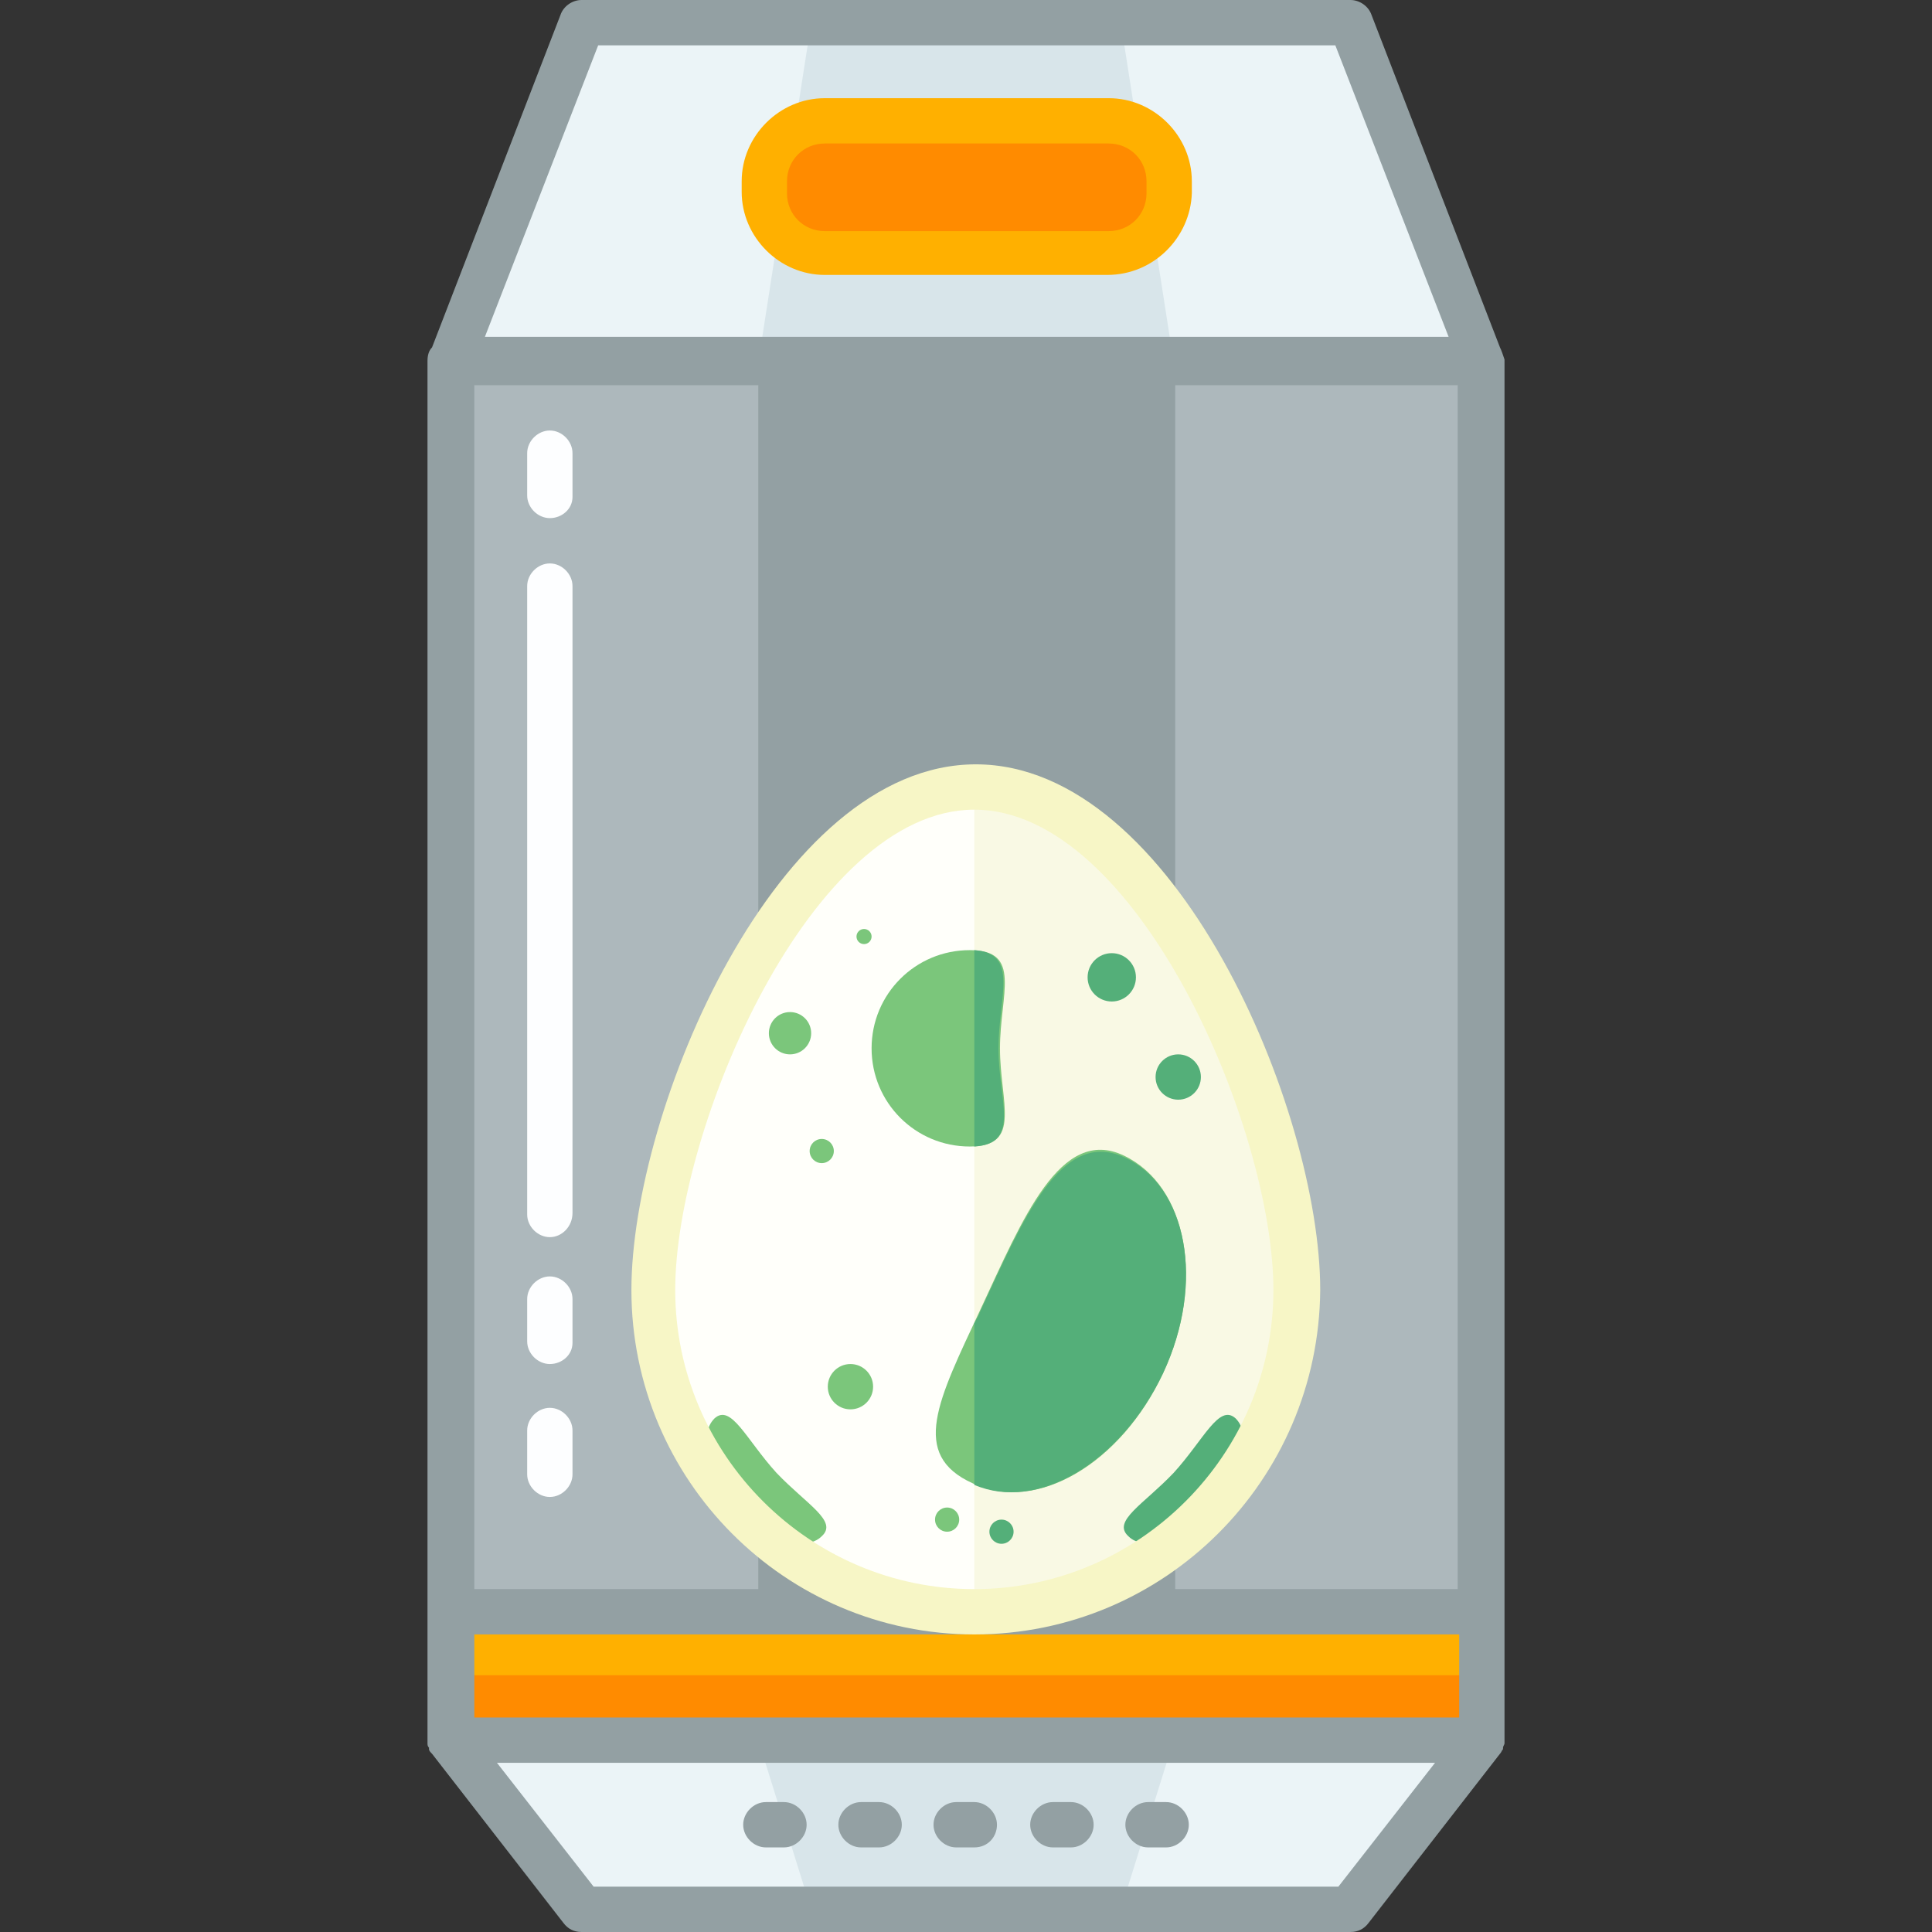 <?xml version="1.0" encoding="utf-8"?>
<!-- Generator: Adobe Illustrator 23.0.3, SVG Export Plug-In . SVG Version: 6.00 Build 0)  -->
<svg version="1.1" id="Layer_1" xmlns="http://www.w3.org/2000/svg" xmlns:xlink="http://www.w3.org/1999/xlink" x="0px" y="0px"
	 viewBox="0 0 127.9 127.9" style="enable-background:new 0 0 127.9 127.9;" xml:space="preserve">
<rect x="0" y="0" width="127.9" height="127.9" fill="#333333" stroke="none"/>
<style type="text/css">
	.st0{fill:#ADB8BC;}
	.st1{fill:#93A0A3;}
	.st2{fill:#FF8B00;}
	.st3{fill:#FFB000;}
	.st4{fill:#EBF4F7;}
	.st5{fill:#D8E5EA;}
	.st6{fill:#FDFEFF;}
	.st7{fill:#FFFFFA;}
	.st8{fill:#F9F9E4;}
	.st9{fill:#7BC67B;}
	.st10{fill:#54AF79;}
	.st11{fill:#F7F6C6;}
</style>
<g>
	<g>
		<g>
			<g>
				<rect x="29.9" y="23.8" class="st0" width="68.2" height="91.3"/>
			</g>
			<g>
				<rect x="50.2" y="23.8" class="st1" width="27.6" height="91.3"/>
			</g>
			<g>
				<rect x="29.9" y="106.7" class="st2" width="68.2" height="8.5"/>
			</g>
			<g>
				<rect x="29.9" y="106.7" class="st3" width="68.2" height="4.2"/>
			</g>
			<g>
				<polygon class="st4" points="29.9,115.2 98,115.2 89.4,126.4 38.5,126.4 				"/>
			</g>
			<g>
				<polygon class="st4" points="98,24 29.9,24 38.5,1.5 89.4,1.5 				"/>
			</g>
			<g>
				<g>
					<polygon class="st5" points="50.2,115.2 77.7,115.2 74.2,126.4 53.7,126.4 					"/>
				</g>
				<g>
					<polygon class="st5" points="77.7,24 50.2,24 53.7,1.5 74.2,1.5 					"/>
				</g>
			</g>
			<path class="st1" d="M99.3,23L90.8,1c-0.2-0.6-0.8-1-1.4-1H38.5c-0.6,0-1.2,0.4-1.4,1l-8.5,22c-0.2,0.2-0.3,0.5-0.3,0.9v82.8v8.5
				c0,0,0,0.1,0,0.1c0,0,0,0.1,0,0.1c0,0.1,0,0.2,0.1,0.3c0,0,0,0,0,0.1c0,0.1,0.1,0.2,0.2,0.3c0,0,0,0,0,0l8.7,11.2
				c0.3,0.4,0.7,0.6,1.2,0.6h50.9c0.5,0,0.9-0.2,1.2-0.6l8.7-11.2c0,0,0,0,0,0c0.1-0.1,0.1-0.2,0.2-0.3c0,0,0,0,0-0.1
				c0-0.1,0.1-0.2,0.1-0.3c0,0,0-0.1,0-0.1c0,0,0-0.1,0-0.1v-8.5V23.8C99.5,23.5,99.4,23.2,99.3,23z M96.5,25.5v79.7H31.4V25.5H96.5
				z M31.4,108.2h65.2v5.5H31.4V108.2z M39.6,3h48.8l7.5,19.3H32.1L39.6,3z M88.6,124.9H39.3l-6.4-8.2H95L88.6,124.9z"/>
			<g>
				<g>
					<path class="st2" d="M77.3,12.7c0,2.2-1.8,4-4,4H54.6c-2.2,0-4-1.8-4-4V12c0-2.2,1.8-4,4-4h18.8c2.2,0,4,1.8,4,4V12.7z"/>
				</g>
				<g>
					<path class="st3" d="M73.3,18.2H54.6c-3,0-5.5-2.5-5.5-5.5V12c0-3,2.5-5.5,5.5-5.5h18.8c3,0,5.5,2.5,5.5,5.5v0.8
						C78.8,15.7,76.4,18.2,73.3,18.2z M54.6,9.5c-1.4,0-2.5,1.1-2.5,2.5v0.8c0,1.4,1.1,2.5,2.5,2.5h18.8c1.4,0,2.5-1.1,2.5-2.5V12
						c0-1.4-1.1-2.5-2.5-2.5H54.6z"/>
				</g>
			</g>
			<g>
				<path class="st6" d="M36.4,81.9c-0.8,0-1.5-0.7-1.5-1.5V38.8c0-0.8,0.7-1.5,1.5-1.5s1.5,0.7,1.5,1.5v41.5
					C37.9,81.2,37.2,81.9,36.4,81.9z"/>
			</g>
			<g>
				<path class="st6" d="M36.4,34.3c-0.8,0-1.5-0.7-1.5-1.5V30c0-0.8,0.7-1.5,1.5-1.5s1.5,0.7,1.5,1.5v2.9
					C37.9,33.7,37.2,34.3,36.4,34.3z"/>
			</g>
			<g>
				<path class="st6" d="M36.4,90.3c-0.8,0-1.5-0.7-1.5-1.5V86c0-0.8,0.7-1.5,1.5-1.5s1.5,0.7,1.5,1.5v2.9
					C37.9,89.7,37.2,90.3,36.4,90.3z"/>
			</g>
			<g>
				<path class="st6" d="M36.4,99.1c-0.8,0-1.5-0.7-1.5-1.5v-2.9c0-0.8,0.7-1.5,1.5-1.5s1.5,0.7,1.5,1.5v2.9
					C37.9,98.4,37.2,99.1,36.4,99.1z"/>
			</g>
		</g>
		<g>
			<g>
				<path class="st1" d="M51.9,122.3h-1.2c-0.8,0-1.5-0.7-1.5-1.5s0.7-1.5,1.5-1.5h1.2c0.8,0,1.5,0.7,1.5,1.5S52.7,122.3,51.9,122.3
					z"/>
			</g>
			<g>
				<path class="st1" d="M58.2,122.3H57c-0.8,0-1.5-0.7-1.5-1.5s0.7-1.5,1.5-1.5h1.2c0.8,0,1.5,0.7,1.5,1.5S59,122.3,58.2,122.3z"/>
			</g>
			<g>
				<path class="st1" d="M64.5,122.3h-1.2c-0.8,0-1.5-0.7-1.5-1.5s0.7-1.5,1.5-1.5h1.2c0.8,0,1.5,0.7,1.5,1.5S65.4,122.3,64.5,122.3
					z"/>
			</g>
			<g>
				<path class="st1" d="M70.9,122.3h-1.2c-0.8,0-1.5-0.7-1.5-1.5s0.7-1.5,1.5-1.5h1.2c0.8,0,1.5,0.7,1.5,1.5S71.7,122.3,70.9,122.3
					z"/>
			</g>
			<g>
				<path class="st1" d="M77.2,122.3H76c-0.8,0-1.5-0.7-1.5-1.5s0.7-1.5,1.5-1.5h1.2c0.8,0,1.5,0.7,1.5,1.5S78,122.3,77.2,122.3z"/>
			</g>
		</g>
	</g>
	<g>
		<g>
			<path class="st7" d="M85.8,85.4c0,11.7-9.5,21.3-21.3,21.3s-21.3-9.5-21.3-21.3c0-11.7,9.5-33.3,21.3-33.3S85.8,73.7,85.8,85.4z"
				/>
		</g>
		<g>
			<path class="st8" d="M64.5,52.1v54.6c11.7,0,21.3-9.5,21.3-21.3C85.8,73.7,76.3,52.1,64.5,52.1z"/>
		</g>
		<g>
			<g>
				<path class="st9" d="M51.4,97.5c2,2.1,4.1,3.2,3,4.2c-1.1,1.1-3.7,0.2-5.6-2c-2-2.1-2.6-4.7-1.5-5.8
					C48.4,92.9,49.4,95.3,51.4,97.5z"/>
			</g>
			<g>
				<path class="st10" d="M77.7,97.5c-2,2.1-4.1,3.2-3,4.2c1.1,1.1,3.7,0.2,5.6-2c2-2.1,2.6-4.7,1.5-5.8
					C80.7,92.9,79.7,95.3,77.7,97.5z"/>
			</g>
		</g>
		<g>
			<path class="st11" d="M64.5,108.2C52,108.2,41.8,98,41.8,85.4c0-11.9,9.6-34.8,22.8-34.8s22.8,22.9,22.8,34.8
				C87.3,98,77.1,108.2,64.5,108.2z M64.5,53.6c-10.8,0-19.8,21.1-19.8,31.8c0,10.9,8.9,19.8,19.8,19.8c10.9,0,19.8-8.9,19.8-19.8
				C84.3,74.7,75.3,53.6,64.5,53.6z"/>
		</g>
		<g>
			<path class="st9" d="M77,90.9c-2.8,6-8.4,9.3-12.6,7.3c-4.2-1.9-2.3-5.5,0.5-11.5c2.8-6,5.3-12.2,9.5-10.2
				C78.6,78.5,79.8,84.9,77,90.9z"/>
		</g>
		<g>
			<path class="st10" d="M74.4,76.6c-4.2-1.9-6.7,4.2-9.5,10.2c-0.1,0.3-0.3,0.6-0.4,0.8v10.7c4.2,1.8,9.7-1.5,12.5-7.4
				C79.8,84.9,78.6,78.5,74.4,76.6z"/>
		</g>
		<g>
			<circle class="st9" cx="52.3" cy="68.4" r="1.4"/>
		</g>
		<g>
			<circle class="st9" cx="57.2" cy="62" r="0.5"/>
		</g>
		<g>
			<circle class="st9" cx="54.4" cy="76.2" r="0.8"/>
		</g>
		<g>
			<circle class="st10" cx="66.3" cy="101.4" r="0.8"/>
		</g>
		<g>
			<circle class="st9" cx="62.7" cy="100.6" r="0.8"/>
		</g>
		<g>
			<circle class="st10" cx="73.6" cy="64.7" r="1.6"/>
		</g>
		<g>
			<circle class="st10" cx="78" cy="71.3" r="1.5"/>
		</g>
		<g>
			<circle class="st9" cx="56.3" cy="91.8" r="1.5"/>
		</g>
		<g>
			<path class="st9" d="M66.2,69.4c0,3.6,1.5,6.5-2,6.5c-3.6,0-6.5-2.9-6.5-6.5s2.9-6.5,6.5-6.5C67.7,62.9,66.2,65.8,66.2,69.4z"/>
		</g>
		<g>
			<path class="st10" d="M64.5,75.9c3.1-0.2,1.6-3,1.6-6.5c0-3.4,1.4-6.3-1.6-6.5V75.9z"/>
		</g>
	</g>
</g>
</svg>
